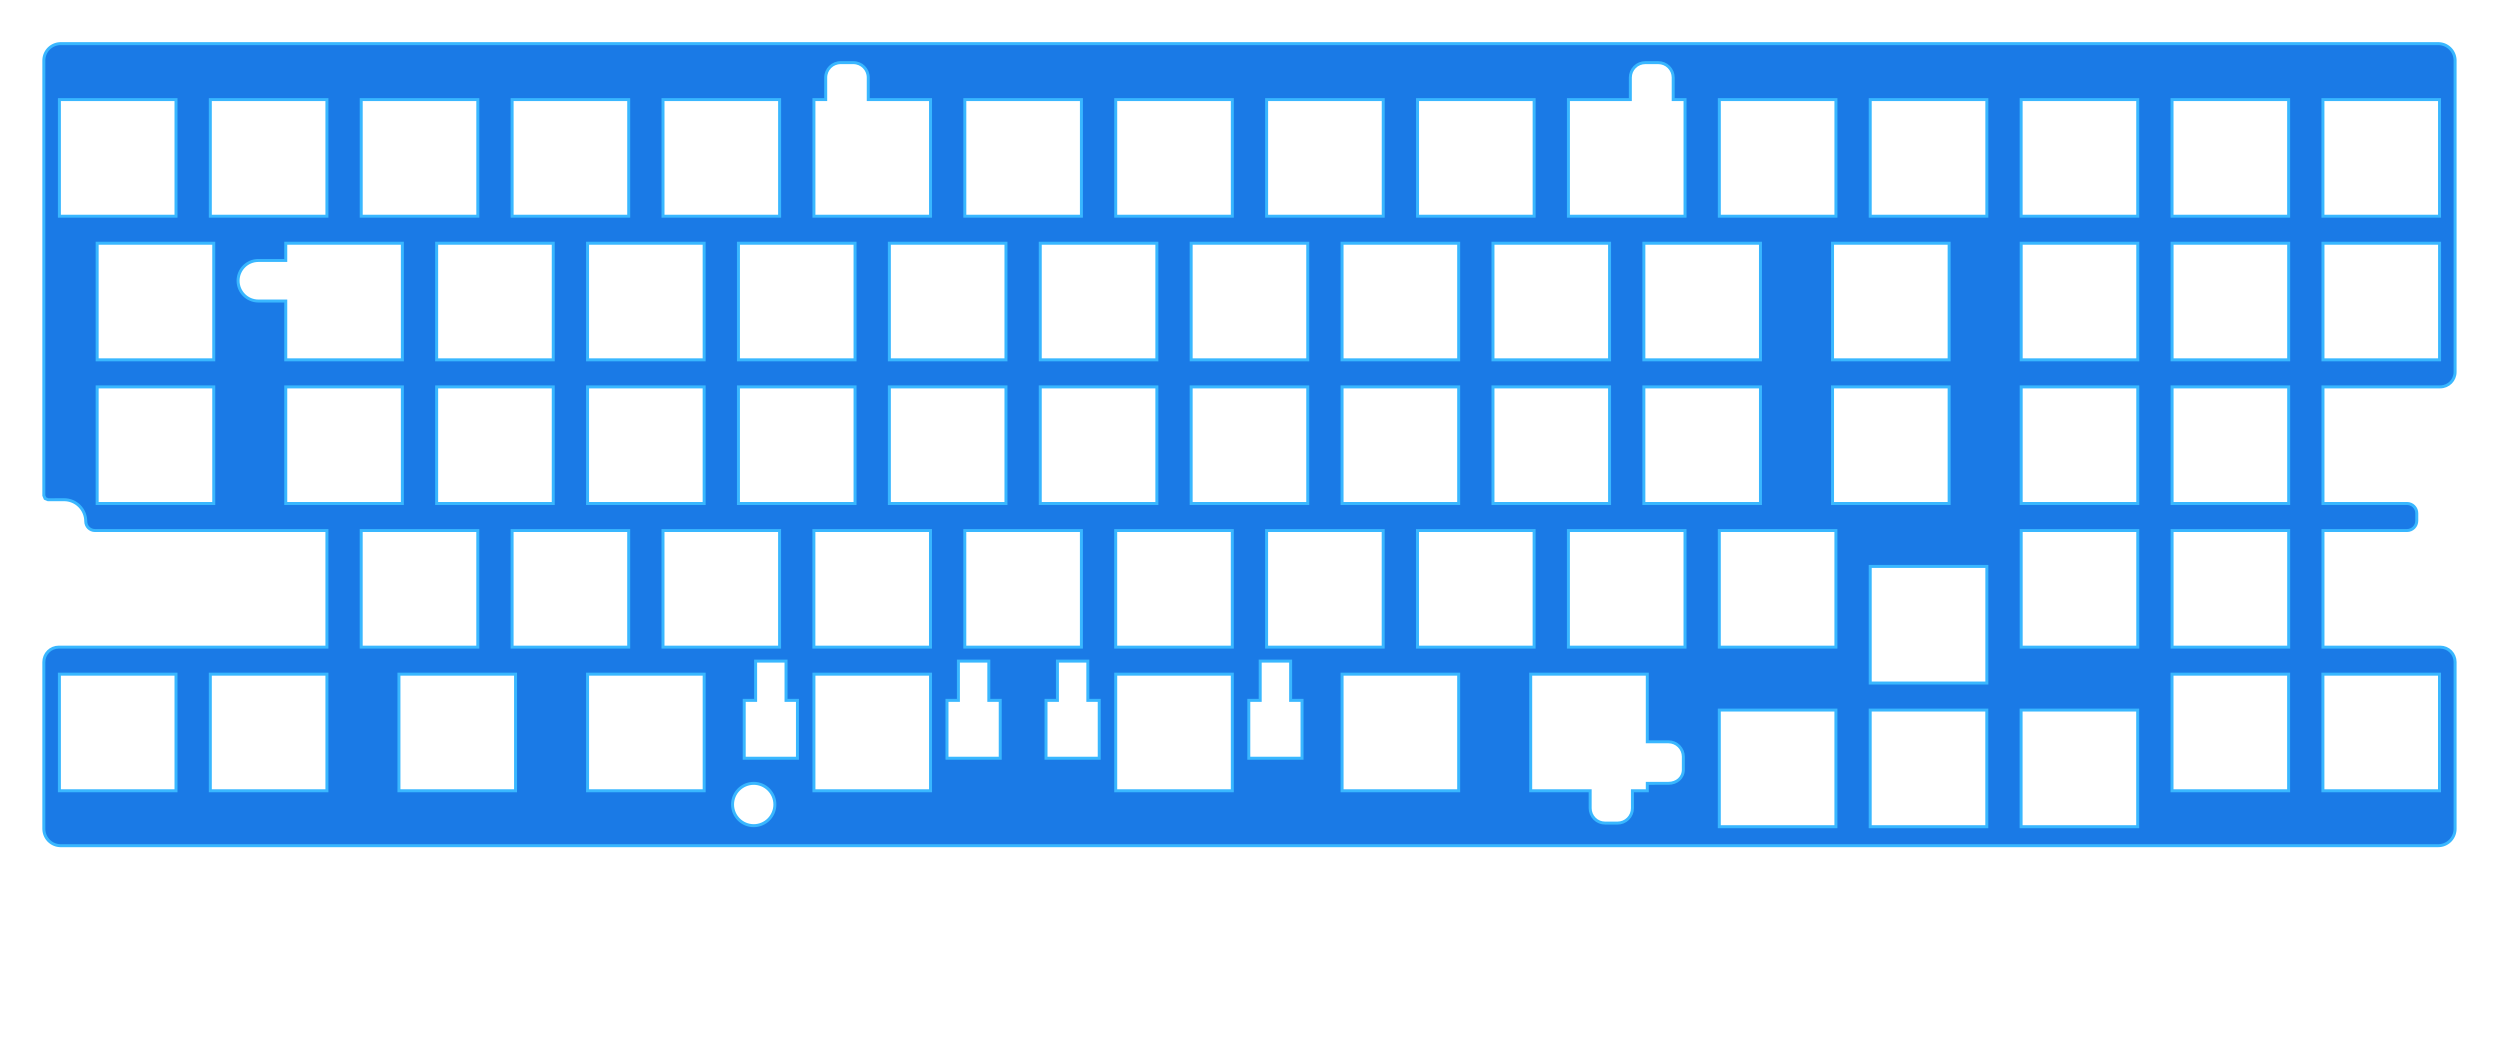 <?xml version="1.0" encoding="UTF-8" standalone="no"?>
<!DOCTYPE svg PUBLIC "-//W3C//DTD SVG 1.1//EN" "http://www.w3.org/Graphics/SVG/1.1/DTD/svg11.dtd">
<svg width="100%" height="100%" viewBox="0 0 1118 474" version="1.1" xmlns="http://www.w3.org/2000/svg" xmlns:xlink="http://www.w3.org/1999/xlink" xml:space="preserve" xmlns:serif="http://www.serif.com/" style="fill-rule:evenodd;clip-rule:evenodd;">
    <g transform="matrix(1.333,0,0,1.333,0,0)">
        <g id="位置合わせ指標">
        </g>
        <g id="Nora-v.0.1" serif:id="Nora v.0.1">
            <path d="M615.916,238.218L615.916,277.336L576.798,277.336L576.798,238.218L615.916,238.218ZM717.162,238.218L717.162,277.336L678.045,277.336L678.045,238.218L717.162,238.218ZM666.539,238.218L666.539,277.336L627.422,277.336L627.422,238.218L666.539,238.218ZM252.859,262.799C256.777,262.799 259.959,265.98 259.959,269.898C259.959,273.817 256.777,276.998 252.859,276.998C248.941,276.998 245.759,273.817 245.759,269.898C245.759,265.98 248.941,262.799 252.859,262.799ZM552.642,226.173L552.642,248.862C552.642,248.862 556.406,248.861 559.734,248.86C561.06,248.86 562.333,249.387 563.27,250.324C564.208,251.262 564.735,252.534 564.735,253.86L564.735,258.184C564.735,260.945 562.498,262.796 559.737,262.796C556.408,262.797 552.642,262.799 552.642,262.799L552.642,265.29L547.654,265.29C547.654,265.29 547.658,268.286 547.661,271.128C547.663,272.455 547.137,273.729 546.199,274.668C545.261,275.607 543.989,276.134 542.661,276.134L538.474,276.134C537.148,276.134 535.876,275.608 534.939,274.67C534.001,273.732 533.474,272.461 533.474,271.134C533.474,268.29 533.474,265.29 533.474,265.29L513.525,265.29L513.525,226.173L552.642,226.173ZM767.793,226.173L767.793,265.29L728.675,265.29L728.675,226.173L767.793,226.173ZM818.416,226.173L818.416,265.29L779.298,265.29L779.298,226.173L818.416,226.173ZM489.362,226.173L489.362,265.29L450.244,265.29L450.244,226.173L489.362,226.173ZM312.177,226.173L312.177,265.29L273.059,265.29L273.059,226.173L312.177,226.173ZM413.423,226.173L413.423,265.29L374.306,265.29L374.306,226.173L413.423,226.173ZM236.238,226.173L236.238,265.29L197.121,265.29L197.121,226.173L236.238,226.173ZM109.677,226.173L109.677,265.29L70.559,265.29L70.559,226.173L109.677,226.173ZM59.046,226.173L59.046,265.29L19.929,265.29L19.929,226.173L59.046,226.173ZM172.958,226.173L172.958,265.29L133.84,265.29L133.84,226.173L172.958,226.173ZM263.699,221.781L253.497,221.781L253.497,234.957L249.674,234.957L249.674,254.375L267.53,254.375L267.53,234.957L263.699,234.957L263.699,221.781ZM331.732,221.781L321.53,221.781L321.53,234.957L317.699,234.957L317.699,254.375L335.562,254.375L335.562,234.957L331.732,234.957L331.732,221.781ZM432.986,221.781L422.776,221.781L422.776,234.957L418.953,234.957L418.953,254.375L436.809,254.375L436.809,234.957L432.986,234.957L432.986,221.781ZM364.953,221.781L354.75,221.781L354.75,234.957L350.92,234.957L350.92,254.375L368.776,254.375L368.776,234.957L364.953,234.957L364.953,221.781ZM666.554,190.029L666.554,229.146L627.429,229.146L627.429,190.029L666.554,190.029ZM615.916,177.983L615.916,217.101L576.798,217.101L576.798,177.983L615.916,177.983ZM312.162,177.983L312.162,217.101L273.045,217.101L273.045,177.983L312.162,177.983ZM413.416,177.983L413.416,217.101L374.298,217.101L374.298,177.983L413.416,177.983ZM362.793,177.983L362.793,217.101L323.675,217.101L323.675,177.983L362.793,177.983ZM464.039,177.983L464.039,217.101L424.922,217.101L424.922,177.983L464.039,177.983ZM565.293,177.983L565.293,217.101L526.175,217.101L526.175,177.983L565.293,177.983ZM514.67,177.983L514.67,217.101L475.545,217.101L475.545,177.983L514.67,177.983ZM210.916,177.983L210.916,217.101L171.798,217.101L171.798,177.983L210.916,177.983ZM160.293,177.983L160.293,217.101L121.175,217.101L121.175,177.983L160.293,177.983ZM261.539,177.983L261.539,217.101L222.422,217.101L222.422,177.983L261.539,177.983ZM717.191,177.983L717.191,217.101L678.074,217.101L678.074,177.983L717.191,177.983ZM767.814,177.983L767.814,217.101L728.697,217.101L728.697,177.983L767.814,177.983ZM489.362,129.793L489.362,168.911L450.237,168.911L450.237,129.793L489.362,129.793ZM590.608,129.793L590.608,168.911L551.49,168.911L551.49,129.793L590.608,129.793ZM539.985,129.793L539.985,168.911L500.867,168.911L500.867,129.793L539.985,129.793ZM438.731,129.793L438.731,168.911L399.614,168.911L399.614,129.793L438.731,129.793ZM388.108,129.793L388.108,168.911L348.99,168.911L348.99,129.793L388.108,129.793ZM337.485,129.793L337.485,168.911L298.367,168.911L298.367,129.793L337.485,129.793ZM286.854,129.793L286.854,168.911L247.737,168.911L247.737,129.793L286.854,129.793ZM236.231,129.793L236.231,168.911L197.114,168.911L197.114,129.793L236.231,129.793ZM134.985,129.793L134.985,168.911L95.867,168.911L95.867,129.793L134.985,129.793ZM185.608,129.793L185.608,168.911L146.49,168.911L146.49,129.793L185.608,129.793ZM717.191,129.793L717.191,168.911L678.074,168.911L678.074,129.793L717.191,129.793ZM767.814,129.793L767.814,168.911L728.697,168.911L728.697,129.793L767.814,129.793ZM653.903,129.793L653.903,168.911L614.786,168.911L614.786,129.793L653.903,129.793ZM71.711,129.793L71.711,168.911L32.594,168.911L32.594,129.793L71.711,129.793ZM717.191,81.604L717.191,120.721L678.074,120.721L678.074,81.604L717.191,81.604ZM337.485,81.604L337.485,120.721L298.367,120.721L298.367,81.604L337.485,81.604ZM590.608,81.604L590.608,120.721L551.49,120.721L551.49,81.604L590.608,81.604ZM818.438,81.604L818.438,120.721L779.32,120.721L779.32,81.604L818.438,81.604ZM767.814,81.604L767.814,120.721L728.697,120.721L728.697,81.604L767.814,81.604ZM539.985,81.604L539.985,120.721L500.867,120.721L500.867,81.604L539.985,81.604ZM438.731,81.604L438.731,120.721L399.614,120.721L399.614,81.604L438.731,81.604ZM388.108,81.604L388.108,120.721L348.99,120.721L348.99,81.604L388.108,81.604ZM489.362,81.604L489.362,120.721L450.237,120.721L450.237,81.604L489.362,81.604ZM286.854,81.604L286.854,120.721L247.737,120.721L247.737,81.604L286.854,81.604ZM236.231,81.604L236.231,120.721L197.114,120.721L197.114,81.604L236.231,81.604ZM185.608,81.604L185.608,120.721L146.49,120.721L146.49,81.604L185.608,81.604ZM71.711,81.604L71.711,120.721L32.594,120.721L32.594,81.604L71.711,81.604ZM653.903,81.604L653.903,120.721L614.786,120.721L614.786,81.604L653.903,81.604ZM464.054,33.414L464.054,72.532L424.929,72.532L424.929,33.414L464.054,33.414ZM413.423,33.414L413.423,72.532L374.306,72.532L374.306,33.414L413.423,33.414ZM312.177,33.414L312.177,72.532L273.059,72.532L273.059,33.414L277.009,33.414L277.009,26.016C277.009,23.255 279.248,21.016 282.009,21.016L286.285,21.016C289.047,21.016 291.285,23.255 291.285,26.016C291.285,29.459 291.285,33.414 291.285,33.414L312.177,33.414ZM362.8,33.414L362.8,72.532L323.682,72.532L323.682,33.414L362.8,33.414ZM261.546,33.414L261.546,72.532L222.429,72.532L222.429,33.414L261.546,33.414ZM818.423,33.414L818.423,72.532L779.306,72.532L779.306,33.414L818.423,33.414ZM767.8,33.414L767.8,72.532L728.682,72.532L728.682,33.414L767.8,33.414ZM514.677,33.414L514.677,72.532L475.559,72.532L475.559,33.414L514.677,33.414ZM210.923,33.414L210.923,72.532L171.806,72.532L171.806,33.414L210.923,33.414ZM59.046,33.414L59.046,72.532L19.929,72.532L19.929,33.414L59.046,33.414ZM109.677,33.414L109.677,72.532L70.559,72.532L70.559,33.414L109.677,33.414ZM666.554,33.414L666.554,72.532L627.429,72.532L627.429,33.414L666.554,33.414ZM160.3,33.414L160.3,72.532L121.182,72.532L121.182,33.414L160.3,33.414ZM615.923,33.414L615.923,72.532L576.806,72.532L576.806,33.414L615.923,33.414ZM717.177,33.414L717.177,72.532L678.059,72.532L678.059,33.414L717.177,33.414ZM565.3,33.414L565.3,72.532L526.182,72.532L526.182,33.414L546.954,33.414L546.954,26.016C546.954,24.69 547.481,23.418 548.419,22.481C549.356,21.543 550.628,21.016 551.954,21.016L556.33,21.016C557.657,21.016 558.928,21.543 559.866,22.481C560.804,23.418 561.33,24.69 561.33,26.016C561.33,29.459 561.33,33.414 561.33,33.414L565.3,33.414ZM31.845,177.983C30.146,177.983 28.769,176.606 28.769,174.907C28.769,174.906 28.769,174.906 28.769,174.905C28.769,172.976 28.002,171.127 26.636,169.765C25.271,168.402 23.42,167.639 21.492,167.643C18.679,167.649 16.123,167.654 16.123,167.654L15.121,167.239L14.706,166.237L14.709,20.305L14.726,19.86L14.777,19.417L14.865,18.981L14.984,18.55L15.14,18.133L15.324,17.731L15.542,17.342L15.789,16.971L16.067,16.622L16.367,16.294L16.696,15.993L17.045,15.715L17.416,15.469L17.804,15.25L18.207,15.066L18.624,14.91L19.054,14.791L19.491,14.703L19.933,14.652L20.378,14.632L817.977,14.635L818.419,14.652L818.861,14.703L819.298,14.791L819.731,14.91L820.145,15.066L820.548,15.25L820.936,15.469L821.307,15.715L821.656,15.993L821.985,16.294L822.285,16.622L822.566,16.971L822.81,17.342L823.028,17.731L823.212,18.133L823.368,18.55L823.487,18.981L823.575,19.417L823.629,19.86L823.646,20.305C823.646,20.305 823.646,103.357 823.646,124.793C823.646,127.555 821.407,129.793 818.646,129.793C807.053,129.793 779.32,129.793 779.32,129.793L779.32,168.911C779.32,168.911 799.46,168.909 807.517,168.908C808.386,168.908 809.218,169.253 809.832,169.867C810.447,170.481 810.791,171.313 810.791,172.182C810.791,173.004 810.791,173.887 810.791,174.709C810.791,175.578 810.447,176.41 809.833,177.024C809.219,177.638 808.386,177.983 807.518,177.983C799.461,177.983 779.32,177.983 779.32,177.983L779.32,217.101L818.646,217.101C819.972,217.101 821.244,217.627 822.182,218.565C823.119,219.503 823.646,220.775 823.646,222.101C823.646,236.668 823.646,278.05 823.646,278.05L823.629,278.49L823.575,278.932L823.487,279.369L823.368,279.799L823.212,280.219L823.028,280.619L822.81,281.007L822.566,281.378L822.285,281.73L821.985,282.059L821.656,282.356L821.307,282.634L820.936,282.881L820.548,283.099L820.145,283.283L819.731,283.442L819.298,283.561L818.861,283.646L818.419,283.697L817.977,283.714L20.378,283.72L19.933,283.697L19.491,283.646L19.054,283.561L18.624,283.442L18.207,283.283L17.804,283.099L17.416,282.881L17.045,282.634L16.696,282.356L16.367,282.059L16.067,281.73L15.789,281.378L15.542,281.007L15.324,280.619L15.14,280.219L14.984,279.799L14.865,279.369L14.777,278.932L14.726,278.49L14.706,278.05L14.706,222.101C14.706,220.775 15.233,219.503 16.171,218.565C17.108,217.627 18.38,217.101 19.706,217.101C39.286,217.101 109.677,217.101 109.677,217.101L109.677,177.983L31.845,177.983ZM86.674,100.989C82.919,100.989 79.87,97.94 79.87,94.185C79.87,90.431 82.919,87.382 86.674,87.382L95.867,87.382L95.867,81.604L134.985,81.604L134.985,120.721L95.867,120.721L95.867,100.989L86.674,100.989Z" style="fill:rgb(26,122,230);stroke:rgb(57,183,255);stroke-width:1px;"/>
        </g>
    </g>
</svg>
